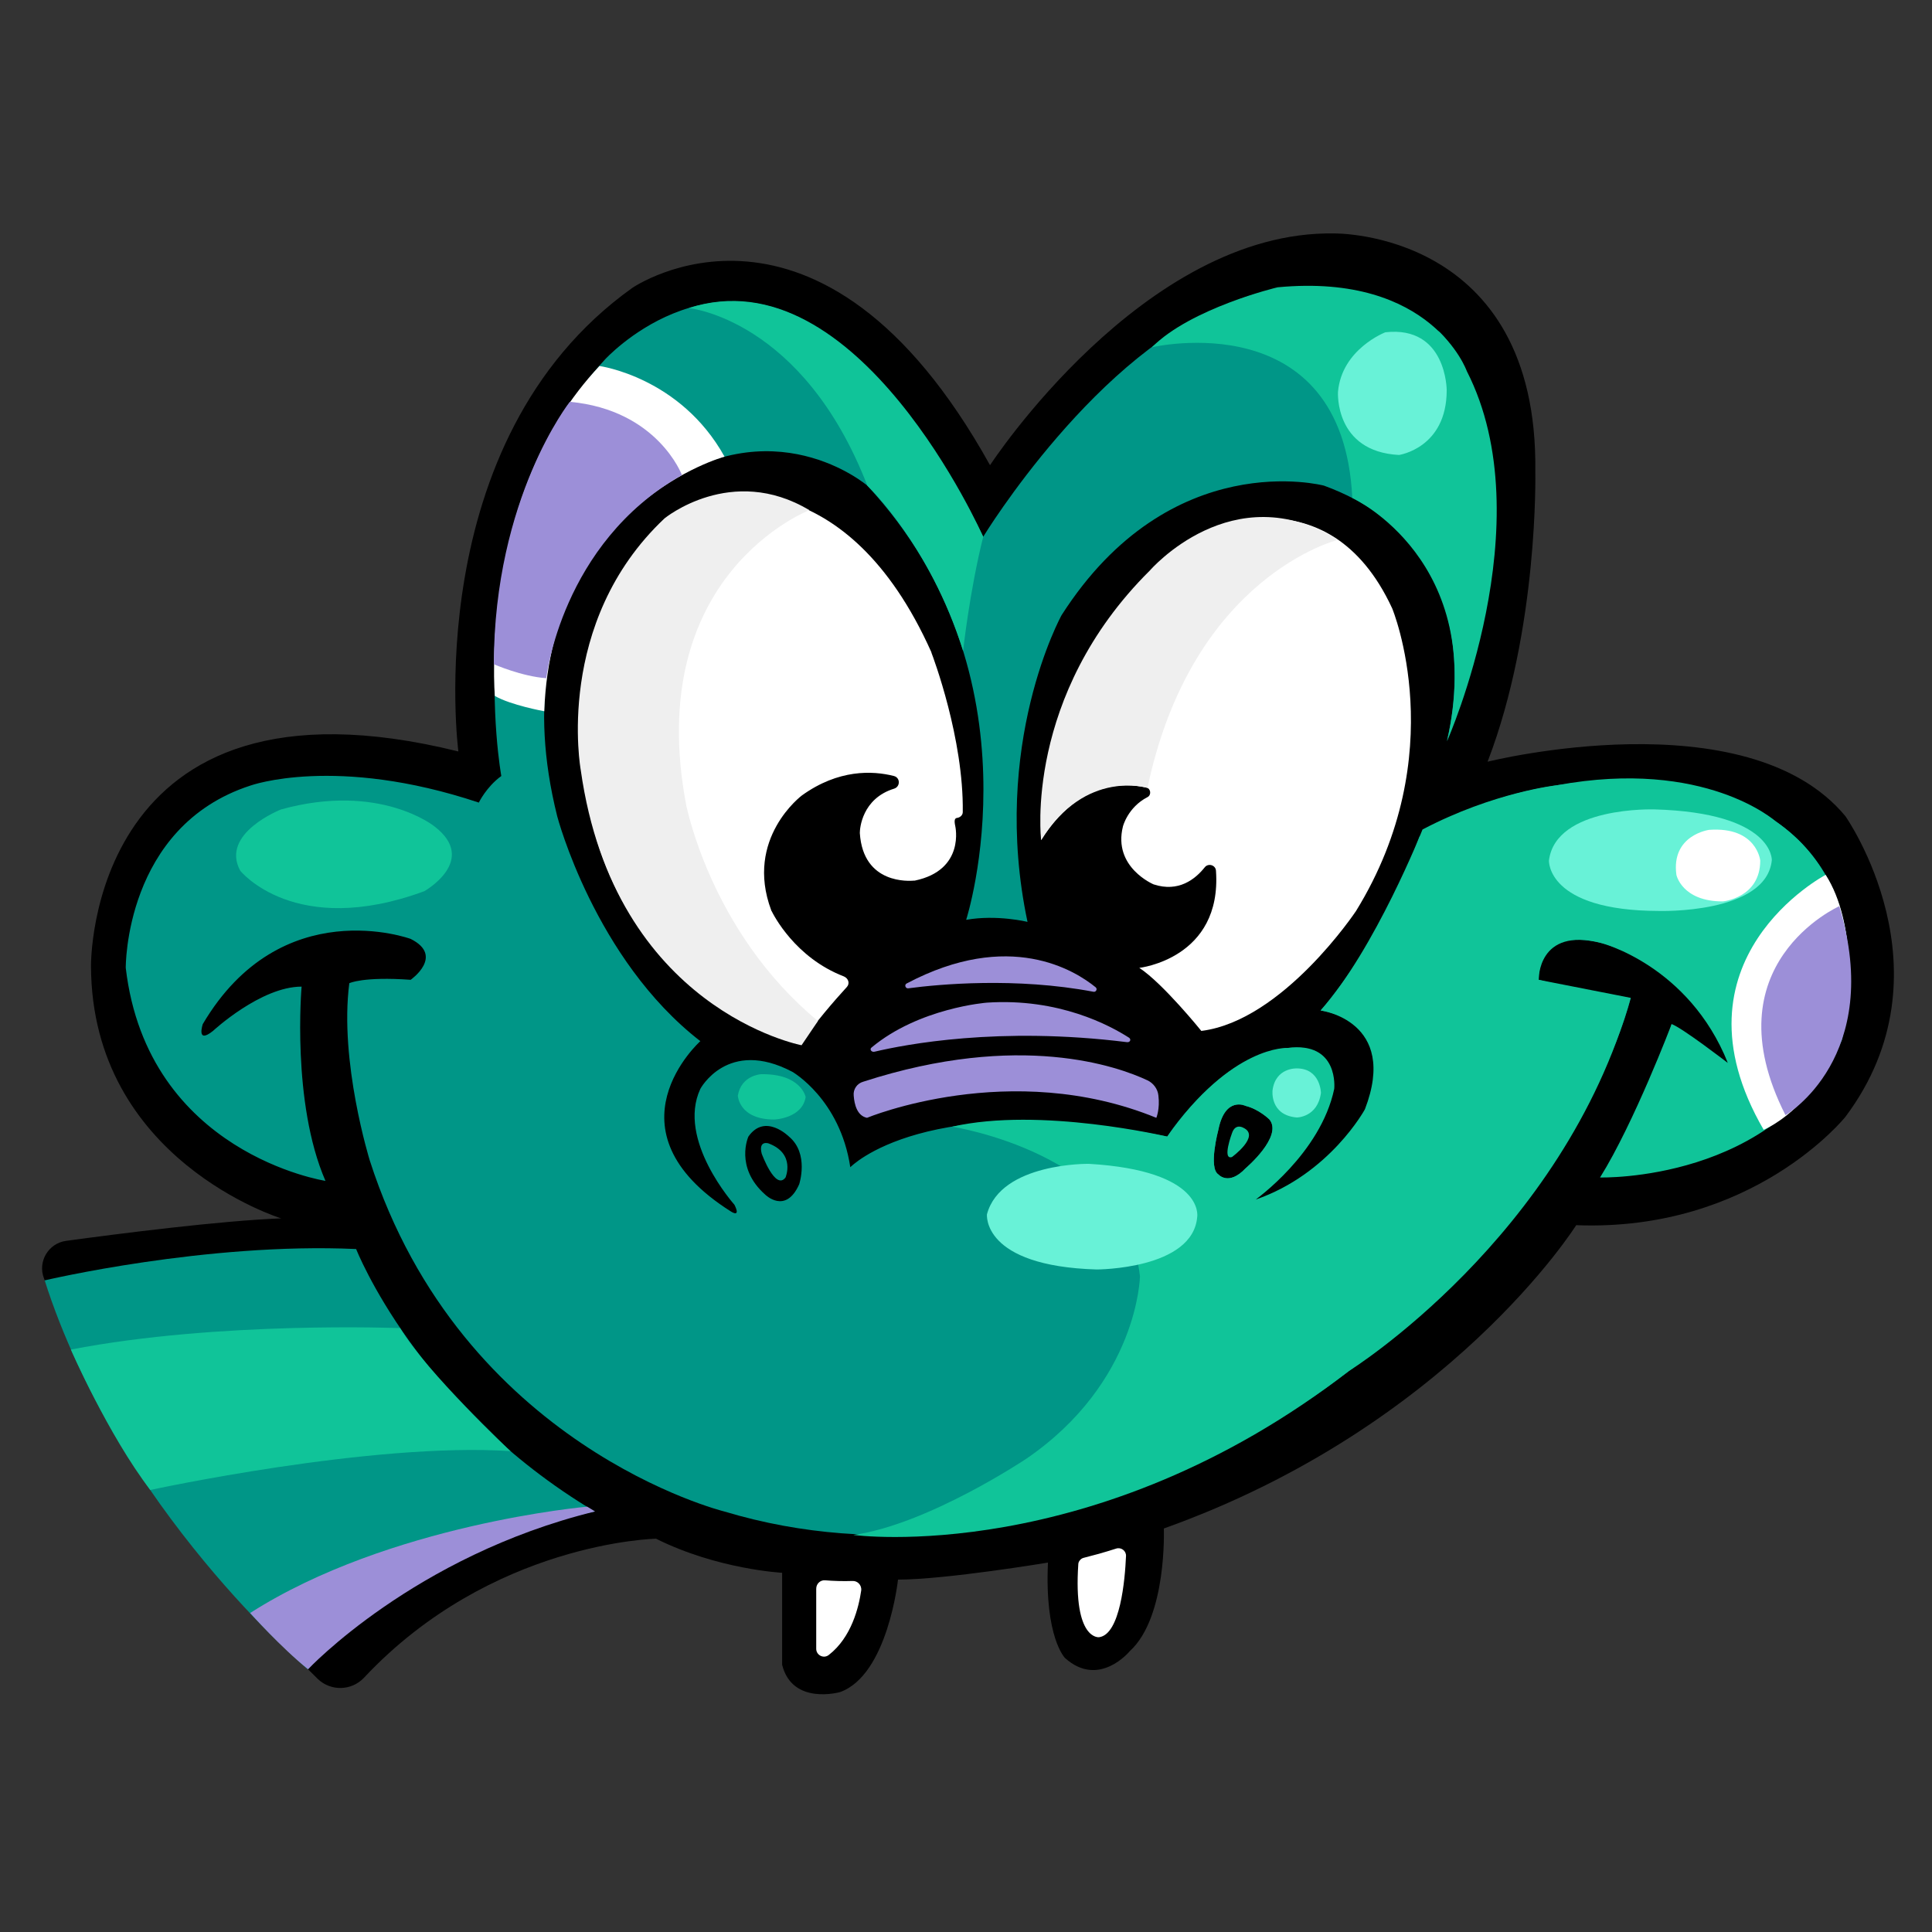 <?xml version="1.0" encoding="utf-8"?>
<!-- Generator: Adobe Illustrator 27.4.0, SVG Export Plug-In . SVG Version: 6.00 Build 0)  -->
<svg version="1.1" xmlns="http://www.w3.org/2000/svg" xmlns:xlink="http://www.w3.org/1999/xlink" x="0px" y="0px"
	 viewBox="0 0 566.9 566.9" style="enable-background:new 0 0 566.9 566.9;" xml:space="preserve">
<rect x="0" y="0" width="566.9" height="566.9" fill="#333333" stroke="none"/>
<style type="text/css">
	.st0{fill:#009687;}
	.st1{fill:#10C499;}
	.st2{fill:#68F2D7;}
	.st3{fill:#FFFFFF;}
	.st4{fill:#EFEFEF;}
	.st5{fill:#9C8FD8;}
</style>
<g id="black">
	<path d="M19.4,364.1c15.4-2.1,45.1-5.9,63.1-6.6c0,0-55.6-17.1-55.8-74c0,0-1.2-90,107.8-63c0,0-12-91,51-136c0,0,55-38,105,52
		c0,0,45-69,101-68c0,0,60-1,59,70c0,0,1,46-14,85c0,0,76-19,105,16c0,0,32,45.5,0,88.2c0,0-27,33.8-79,31.8c0,0-37,59-121,89
		c0,0,1,26-10,36c0,0-9,11-19,2c0,0-6-6-5-28c0,0-30,5-44,5c0,0-3,28-17,33c0,0-14,4-17-8v-27c0,0-19-1-37-10
		c0,0-48.3,0.9-85.7,40.8c-3.7,3.9-9.8,4-13.6,0.3c-17.1-16.7-59.6-62-80.3-117.5C11,370.2,14.2,364.8,19.4,364.1z"/>
</g>
<g id="dark_red">
	<path class="st0" d="M13.1,375.7c0,0,47.4-11.2,91.4-9.2c0,0,18,46,70,77c0,0-50.4,9.6-84.2,46.3C90.3,489.8,34.6,442.9,13.1,375.7
		z"/>
	<path class="st0" d="M542.3,284c0.8-43.5-41.8-52.5-41.8-52.5c-53-10-84,14-84,14c-11,31-29,51-29,51c23,4,14,27,14,27
		c-8,20-35,30-35,30c22-17,24-33,24-33c2-12-8-13-8-13c-22-2-40,26-40,26c-71-14-93,9-93,9c-3-20-17-28-17-28c-19-10-27,5-27,5
		c-7,15,10,34,10,34c2,4-1,2-1,2c-38-24-9-50-9-50c-31-24-42-66-42-66c-17-68,28-95,28-95c35-26,63-2,63-2c52,56,29,127.4,29,127.4
		c9-1.6,18,0.6,18,0.6c-11-52,10-90,10-90c32-50,77-38,77-38c52,19,36,75,36,75c33-88-2-120-2-120c-31-23-60.2-9.1-60.2-9.1
		c-40.2,13.9-73.8,69.1-73.8,69.1c-20-41-44-58-44-58c-36-28-67,6-67,6c-44,48-30.4,122.2-30.4,122.2c-4.4,3.2-6.6,7.8-6.6,7.8
		c-42-14-67-5-67-5c-37,12-36.6,53.5-36.6,53.5c6.4,54.5,58.6,62.5,58.6,62.5c-10-23-7-57-7-57c-12,0-26,13-26,13c-5,4-3-2-3-2
		c23-39,61-25,61-25c10,5,0,12,0,12c-14-1-18,1-18,1c-3,23,6,52,6,52c27,84,104,103,104,103c93,28,179-38,179-38
		c74-54,87-112.7,87-112.7c-9-0.7-27-5.3-27-5.3c0-18,21-10,21-10c29,10,35,36,35,36c-5-5-17-13-17-13c-3,13-20,44-20,44
		c28,1,47-13,47-13C544.5,316.5,542.3,284,542.3,284z M234.5,347.5c-4,9-10,3-10,3c-9-8-4.9-17-4.9-17c4.9-7,11.9,0,11.9,0
		C237.5,338.5,234.5,347.5,234.5,347.5z M357.5,344.6c-3-1.9,0-13.1,0-13.1c2-10,8-7,8-7c4,1,7,4,7,4c4,5-7,14.3-7,14.3
		C360.5,348.1,357.5,344.6,357.5,344.6z"/>
	<path class="st0" d="M225.5,335.5c0,0-3-1-2,3c0,0,4,11,7,7C230.5,345.5,233.5,338.5,225.5,335.5z"/>
	<path class="st1" d="M364.8,330.9c0,0-2.3-1.4-3.3,1.6c0,0-3,8,0,7C361.5,339.5,370,333.3,364.8,330.9z"/>
</g>
<g id="light_red">
	<g>
		<path class="st1" d="M20.8,396c0,0,10.9,25,23.3,41.2c0,0,65-14.1,105.7-11.4c0,0-24.5-23-32.4-36.1
			C117.4,389.7,64.1,387.6,20.8,396z"/>
		<path class="st1" d="M82.5,237.5c0,0-18,7-12,18c0,0,16,20,54,6c0,0,16-9,3-19C127.5,242.5,111.5,229.5,82.5,237.5z"/>
		<path class="st1" d="M223.3,315.2c0,0-5.8,0.3-6.8,6.3c0,0,0.3,7,10.7,7c0,0,8.2-0.3,9.2-6.6C236.4,321.9,235.1,315,223.3,315.2z"
			/>
		<path class="st1" d="M202.1,90.4c0,0,33.4,3.1,52.4,52.1c0,0,18.2,17.1,28.1,48.5c0,0,1.9-17.5,5.9-33.5
			C288.5,157.5,251.7,74.2,202.1,90.4z"/>
		<path class="st1" d="M338,101.9c0,0,56-13.2,58.8,44.2c0,0,39.8,18.4,27.8,71.4c0,0,28.5-64.2,5.8-108.6c0,0-10.2-28.9-55.5-24.6
			C374.8,84.3,349.4,90.4,338,101.9z"/>
		<path class="st1" d="M521,241c0,0-20.6-18.6-64.1-10.6c0,0-18.6,2-39.5,13c0,0-13.9,35.1-29.9,53.1c0,0,23,3,13,29
			c0,0-10.3,19-32.1,26.5c0,0,19.1-13.5,23.1-32.5c0,0,1.5-14-13.7-12c0,0-16.3-1-35.3,26c0,0-37.3-8.8-63.1-2.9
			c0,0,51.1,7.9,55.1,43.9c0,0-0.5,31-33.3,53.5c0,0-28.8,19.3-50.8,22.4c0,0,70.7,9.6,145.4-48.1c0,0,62.8-39.1,82.7-109.5
			c0,0-22-4.3-27-5.3c0,0-0.4-15.6,18.3-10.8c0,0,25.7,6.5,37.2,35.2c0,0-13.5-10.4-16.5-11.4c0,0-11,29-21,45
			c0,0,51.8,1.5,70.9-40.2C540.4,305.3,552.5,262.4,521,241z M365.5,342.8c-5,5.3-8,1.8-8,1.8c-3-1.9,0-13.1,0-13.1c2-10,8-7,8-7
			c4,1,7,4,7,4C376.5,333.5,365.5,342.8,365.5,342.8z"/>
	</g>
</g>
<g id="highlight_red">
	<path class="st2" d="M406.5,97.5c0,0-12.8,4.9-13.9,17.5c0,0-1.1,17.5,17.9,18.5c0,0,14-2,14-19C424.5,114.5,424.5,95.5,406.5,97.5
		z"/>
	<path class="st2" d="M380.5,313.5c0,0-6.2-0.3-7.1,6.4c0,0-0.9,7.3,7.1,8c0,0,6.1,0,7.1-7.2C387.6,320.7,387.5,313.5,380.5,313.5z"
		/>
	<path class="st2" d="M319.5,341.5c0,0-25.8-0.4-29.9,14.8c0,0-1.6,15.2,32.2,16.2c0,0,28.3,0,29.5-15.5
		C351.3,357,353.5,343.5,319.5,341.5z"/>
	<path class="st2" d="M485.5,237.5c0,0-29-1-31,15c0,0-0.7,14.7,32.2,14.8c0,0,31.6,1,33.2-14.9
		C519.9,252.4,520.5,238.5,485.5,237.5z"/>
</g>
<g id="white">
	<path class="st3" d="M242.1,463.7c2.2,0.2,5.4,0.3,8,0.2c1.5-0.1,2.8,1.2,2.6,2.8c-0.7,4.8-2.8,13.7-9.5,18.9
		c-1.5,1.2-3.7,0.1-3.7-1.8v-17.6C239.5,464.7,240.7,463.6,242.1,463.7z"/>
	<path class="st3" d="M318,457.1c2-0.5,5.8-1.5,9.5-2.7c1.5-0.5,3,0.7,2.9,2.2c-0.3,7-1.7,23-7.9,23.8c0,0-7.6,1-6.1-21.4
		C316.4,458.2,317.1,457.3,318,457.1z"/>
	<path class="st3" d="M248.5,289.6c-3.4,3.7-10.2,11.5-12.6,15.7c-0.5,0.8-1.4,1.2-2.3,0.9c-10.2-3.1-65.9-23.4-63.2-99.7
		c0,0,0-0.1,0-0.1c0.2-2.1,5.6-51.3,39.9-60.5c0,0,38-10.4,63,45.5c0,0,0,0.1,0,0.1c0.5,1.3,9.5,25.2,9.2,46.8
		c0,0.9-0.8,1.6-1.7,1.7c-0.6,0.1-0.9,0.6-0.5,2.4c0,0,3,12.9-11.9,16c-0.1,0-0.1,0-0.2,0c-1.3,0.1-14.9,1.2-15.9-13.9
		c0-0.1,0-0.1,0-0.2c0-1.1,0.6-10,10.1-12.9c1.8-0.6,1.8-3.2-0.1-3.7c-6.3-1.6-16.3-2-27,5.7c0,0-16.9,12.6-9,33.7
		c0,0.1,0,0.1,0.1,0.2c0.6,1.2,6.9,13.7,21.2,19.2C249,287.1,249.4,288.6,248.5,289.6z"/>
	<path class="st3" d="M305.5,246.5c0,0-4-57,47-90c0,0,37-19,56,22c0,0,17.8,42.7-10.6,88.8c0,0-21.4,32.2-45.4,35.2
		c0,0-11.3-14-18.2-18.5c0,0,24.3-2.7,22.5-28.5c-0.1-1.7-2.3-2.3-3.3-1c-2.8,3.5-7.7,7.4-15,5c0,0-12-5-9-17c0,0,1.4-5.6,7.2-8.6
		c1.2-0.6,1-2.5-0.3-2.8C329.7,229.6,316.3,229.2,305.5,246.5z"/>
	<path class="st4" d="M240,299.6c0,0-3,4.4-4.8,7.1c0,0-54.9-10.4-64.8-80.8c0,0-7.9-43.2,24.6-73.8c0,0,19.6-16.1,42.5-2.4
		c0,0-49.1,18.8-36.1,86.8C201.5,236.5,208.5,273.5,240,299.6z"/>
	<path class="st4" d="M392.6,158.4c0,0-42.8,10.5-55.9,72.8c0,0-18.2-5.7-31.2,15.3c0,0-5.2-42.3,31.9-79.1
		C337.4,167.4,361.7,139.2,392.6,158.4z"/>
	<path class="st3" d="M159.7,208.7c0,0-9.9-1.8-14.5-4.5c0,0-5-59,30.7-96.8c0,0,23.7,3.2,36.7,26.6
		C212.5,134,161.9,147.9,159.7,208.7z"/>
	<path class="st3" d="M535.7,256.7c0,0-47.2,24.8-18.2,74.8c0,0,19.7-7.8,24.8-37.4C542.3,294.1,544.9,271,535.7,256.7z"/>
	<path class="st3" d="M501.5,243.5c0,0-11.2,1.5-9.6,13.2c0,0,1.6,7.8,13.6,7.8c0,0,11-1,11-12C516.5,252.5,515.5,242.5,501.5,243.5
		z"/>
</g>
<g id="yellow">
	<path class="st5" d="M539.7,265.9c0,0-38.3,17-15.8,61.3C524,327.2,553,310.2,539.7,265.9z"/>
	<path class="st5" d="M144.9,194.9c0,0,8.2,3.6,15.4,4.1c0,0,4.4-39.6,39.8-59.6c0,0-7.1-19.1-32.9-21.5
		C167.2,117.9,145,146,144.9,194.9z"/>
	<path class="st5" d="M73.4,473.3c0,0,9.1,10.2,17,16.5c0,0,31.2-33.3,84.2-46.3l-2.3-1.4C172.2,442.1,114.2,447.2,73.4,473.3z"/>
	<path class="st5" d="M266.5,290c9-1.2,31.6-3.3,54.3,1c0.8,0.2,1.3-0.8,0.7-1.3c-6-4.9-25.3-17.1-55.5-1.1
		C265.3,289,265.7,290.1,266.5,290z"/>
	<path class="st5" d="M256.6,308.6c8.9-2.1,36.5-7.5,74.1-2.8c0.9,0.1,1.3-0.8,0.6-1.3c-5.6-3.6-20.6-11.7-41.7-10.3
		c0,0-19.9,1.5-33.9,13.2C255.1,307.9,255.7,308.8,256.6,308.6z"/>
	<path class="st5" d="M250.5,321.5c0.2,2.6,1,5.9,3.9,6.5c0,0,42.1-17.5,84.9,0c0,0,1.1-2.6,0.6-6.6c-0.2-1.9-1.5-3.6-3.2-4.4
		c-8.5-4-37.4-14.5-83.4,0.4C251.5,317.9,250.3,319.6,250.5,321.5z"/>
</g>
</svg>
